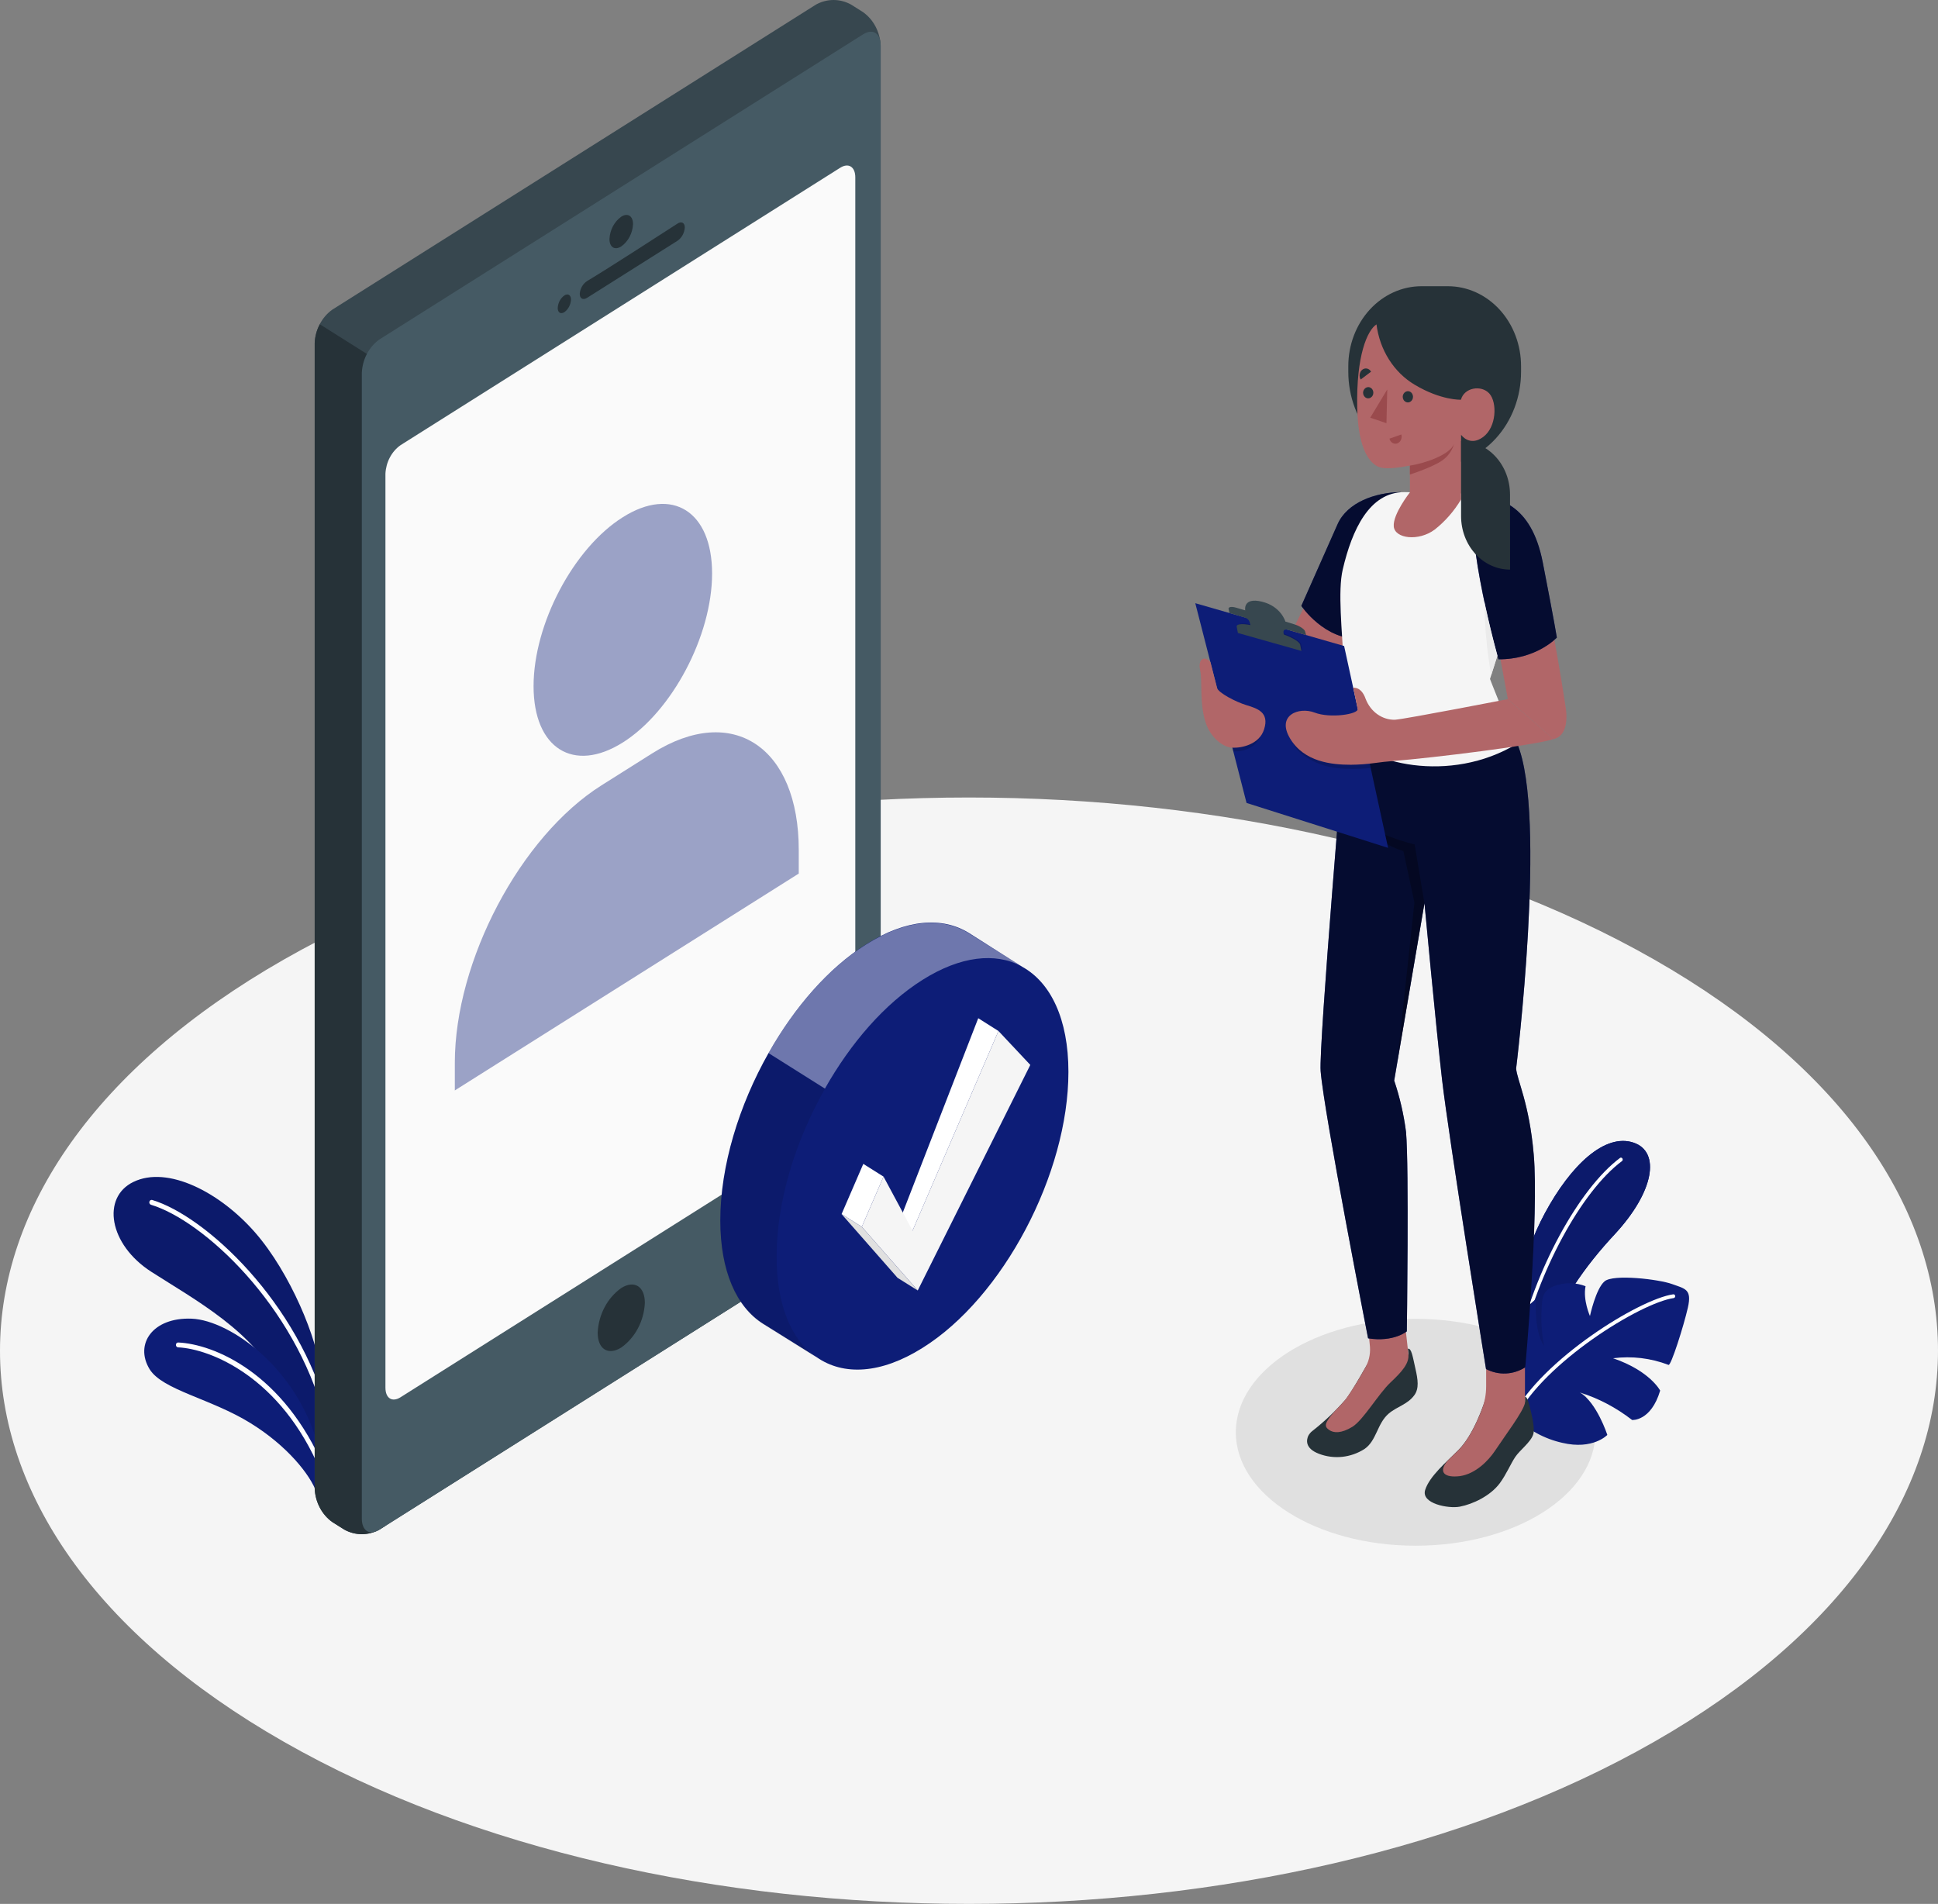<svg width="340" height="334" viewBox="0 0 340 334" fill="none" xmlns="http://www.w3.org/2000/svg">
<rect x="0" y="0" width="340" height="334" fill="#808080" stroke="none"/>
<path d="M49.793 305.556C116.18 343.481 223.822 343.481 290.21 305.556C356.597 267.631 356.597 206.226 290.21 168.335C223.822 130.444 116.18 130.41 49.793 168.335C-16.594 206.26 -16.602 267.673 49.793 305.556Z" fill="#F5F5F5"/>
<path d="M248.353 271.162C265.774 271.162 279.896 262.254 279.896 251.264C279.896 240.275 265.774 231.366 248.353 231.366C230.933 231.366 216.811 240.275 216.811 251.264C216.811 262.254 230.933 271.162 248.353 271.162Z" fill="#E0E0E0"/>
<path d="M56.227 240.873C55.756 235.024 50.919 223.284 44.756 216.222C38.592 209.159 29.42 204.423 23.403 207.347C17.795 210.061 19.084 218.303 26.535 223.099C33.987 227.894 45.049 233.802 48.906 242.997L56.304 254.02L56.227 240.873Z" fill="#0D1D77"/>
<path opacity="0.1" d="M56.227 240.873C55.756 235.024 50.919 223.284 44.756 216.222C38.592 209.159 29.42 204.423 23.403 207.347C17.795 210.061 19.084 218.303 26.535 223.099C33.987 227.894 45.049 233.802 48.906 242.997L56.304 254.02L56.227 240.873Z" fill="black"/>
<path d="M57.26 248.837C57.174 248.84 57.09 248.811 57.021 248.754C56.952 248.697 56.903 248.617 56.882 248.525C51.698 228.905 35.622 214.098 26.489 211.35C26.438 211.335 26.391 211.31 26.349 211.275C26.308 211.24 26.273 211.196 26.247 211.146C26.22 211.097 26.203 211.042 26.197 210.985C26.19 210.928 26.194 210.87 26.207 210.815C26.221 210.76 26.244 210.708 26.276 210.663C26.308 210.617 26.348 210.579 26.394 210.55C26.439 210.522 26.489 210.503 26.541 210.496C26.593 210.489 26.646 210.493 26.697 210.508C36 213.306 52.377 228.358 57.63 248.272C57.646 248.326 57.651 248.383 57.646 248.439C57.641 248.495 57.626 248.549 57.602 248.598C57.577 248.648 57.544 248.691 57.504 248.727C57.464 248.762 57.418 248.788 57.368 248.803L57.26 248.837Z" fill="white"/>
<path d="M55.556 261.875C54.43 258.673 50.326 253.599 43.985 249.68C37.042 245.357 28.51 243.873 26.242 240.19C23.566 235.783 26.798 231.063 33.625 231.333C40.452 231.603 53.126 240.536 56.242 255.512L55.556 261.875Z" fill="#0D1D77"/>
<path d="M56.59 258.302C56.513 258.302 56.438 258.279 56.374 258.234C56.309 258.189 56.258 258.125 56.227 258.049C49.284 241.488 36.834 236.625 31.241 236.364C31.189 236.362 31.139 236.349 31.092 236.325C31.045 236.301 31.002 236.268 30.967 236.226C30.932 236.185 30.905 236.136 30.887 236.083C30.869 236.03 30.861 235.974 30.863 235.917C30.864 235.861 30.875 235.805 30.897 235.754C30.918 235.702 30.949 235.656 30.987 235.618C31.026 235.58 31.071 235.552 31.12 235.533C31.169 235.515 31.22 235.508 31.272 235.513C37.443 235.791 49.786 240.78 56.944 257.695C56.984 257.798 56.987 257.914 56.951 258.019C56.915 258.124 56.844 258.21 56.752 258.259C56.701 258.285 56.645 258.3 56.59 258.302Z" fill="white"/>
<path d="M265.717 233.296C265.601 228.585 266.797 220.697 271.04 212.817C275.583 204.389 281.577 198.742 286.614 200.462C291.305 202.063 290.271 209.016 283.22 216.593C278.268 221.911 273.3 228.653 270.986 236.364L267.021 246.292L265.717 233.296Z" fill="#0D1D77"/>
<path d="M265.717 233.296C265.601 228.585 266.797 220.697 271.04 212.817C275.583 204.389 281.577 198.742 286.614 200.462C291.305 202.063 290.271 209.016 283.22 216.593C278.268 221.911 273.3 228.653 270.986 236.364L267.021 246.292L265.717 233.296Z" fill="#0D1D77"/>
<g opacity="0.1">
<path d="M265.717 233.296C265.601 228.585 266.797 220.697 271.04 212.817C275.583 204.389 281.577 198.742 286.614 200.462C291.305 202.063 290.271 209.016 283.22 216.593C278.268 221.911 273.3 228.653 270.986 236.364L267.021 246.292L265.717 233.296Z" fill="black"/>
</g>
<path d="M266.504 236.794C266.567 236.788 266.626 236.76 266.673 236.715C266.721 236.669 266.753 236.608 266.766 236.541C269.79 223.107 277.442 208.965 284.578 203.673C284.634 203.619 284.671 203.544 284.681 203.463C284.691 203.382 284.673 203.3 284.632 203.232C284.59 203.164 284.527 203.115 284.455 203.093C284.383 203.072 284.306 203.08 284.239 203.116C276.995 208.519 269.227 222.821 266.172 236.406C266.163 236.448 266.162 236.492 266.168 236.535C266.174 236.577 266.188 236.618 266.209 236.655C266.23 236.692 266.257 236.724 266.289 236.749C266.321 236.774 266.357 236.792 266.396 236.802C266.432 236.808 266.469 236.805 266.504 236.794Z" fill="white"/>
<path d="M265.679 248.525C268.059 250.833 270.954 252.414 274.071 253.11C279.471 254.4 281.986 251.728 281.986 251.728C281.986 251.728 280.15 246.039 277.165 244.278C280.45 245.309 283.551 246.942 286.337 249.107C286.337 249.107 289.638 249.377 291.258 243.949C291.258 243.949 289.476 240.494 282.997 238.277C286.278 237.85 289.605 238.248 292.724 239.44C293.148 239.659 295.378 232.647 296.118 229.394C296.859 226.141 295.64 226.091 293.333 225.256C291.027 224.422 283.043 223.47 281.5 224.784C279.957 226.099 278.939 230.869 278.939 230.869C278.939 230.869 277.682 228.054 278.168 225.636C276.558 225.017 274.814 224.949 273.169 225.442C270.477 226.284 270.569 227.692 270.454 229.79C270.329 231.901 270.479 234.021 270.901 236.086C270.901 236.086 269.173 234.24 269.458 227.886C269.458 227.886 265.709 230.987 264.12 233.785C262.531 236.583 262.5 244.025 265.679 248.525Z" fill="#0D1D77"/>
<path d="M265.655 248.862C265.712 248.866 265.769 248.852 265.82 248.822C265.87 248.793 265.912 248.748 265.94 248.694C270.854 239.052 287.74 228.577 293.634 227.717C293.673 227.711 293.711 227.696 293.746 227.674C293.78 227.652 293.81 227.623 293.834 227.588C293.858 227.553 293.876 227.513 293.886 227.471C293.896 227.429 293.898 227.385 293.892 227.342C293.887 227.299 293.873 227.257 293.853 227.22C293.833 227.182 293.806 227.149 293.774 227.123C293.742 227.097 293.706 227.078 293.667 227.067C293.629 227.056 293.589 227.054 293.549 227.06C287.563 227.902 270.407 238.572 265.408 248.365C265.369 248.442 265.359 248.533 265.381 248.618C265.403 248.704 265.454 248.776 265.524 248.82C265.564 248.846 265.609 248.86 265.655 248.862Z" fill="white"/>
<path d="M60.392 268.331L58.294 267.008C57.396 266.368 56.648 265.505 56.112 264.491C55.576 263.476 55.266 262.337 55.209 261.167V60.173C55.266 59.001 55.575 57.861 56.111 56.845C56.647 55.829 57.395 54.965 58.294 54.324L143.149 0.807C144.105 0.277 145.162 0 146.234 0C147.307 0 148.364 0.277 149.32 0.807L151.418 2.131C152.316 2.771 153.064 3.633 153.6 4.648C154.136 5.663 154.446 6.801 154.504 7.971V208.974C154.446 210.144 154.136 211.282 153.6 212.297C153.064 213.311 152.316 214.174 151.418 214.814L66.564 268.331C65.608 268.861 64.55 269.138 63.478 269.138C62.406 269.138 61.348 268.861 60.392 268.331Z" fill="#37474F"/>
<path d="M67.62 64.142L56.111 56.886C55.557 57.894 55.247 59.04 55.209 60.215V261.167C55.266 262.337 55.576 263.476 56.112 264.491C56.648 265.505 57.396 266.368 58.294 267.008L60.392 268.331C61.348 268.862 62.406 269.138 63.478 269.138C64.55 269.138 65.608 268.862 66.564 268.331L67.613 267.673L67.62 64.142Z" fill="#263238"/>
<path d="M63.478 65.389V266.409C63.478 268.567 64.859 269.435 66.564 268.356L151.418 214.839C152.316 214.199 153.064 213.337 153.6 212.322C154.136 211.307 154.446 210.169 154.504 208.999V7.971C154.504 5.822 153.123 4.954 151.418 6.024L66.564 59.549C65.664 60.188 64.916 61.05 64.38 62.065C63.843 63.08 63.535 64.219 63.478 65.389Z" fill="#455A64"/>
<path d="M70.266 78.099L147.407 29.428C148.865 28.509 150.053 29.259 150.053 31.114V191.452C150.003 192.455 149.737 193.431 149.278 194.301C148.818 195.171 148.177 195.91 147.407 196.458L70.266 245.121C68.8 246.048 67.62 245.298 67.62 243.435V83.105C67.668 82.101 67.933 81.124 68.393 80.254C68.853 79.384 69.495 78.645 70.266 78.099Z" fill="#FAFAFA"/>
<g opacity="0.4">
<path d="M109.268 90.732C117.916 85.279 124.928 89.704 124.928 100.609C124.928 111.515 117.916 124.797 109.268 130.25C100.621 135.702 93.609 131.286 93.609 120.372C93.609 109.458 100.621 96.168 109.268 90.732Z" fill="#0D1D77"/>
<path d="M140.132 149.094C140.132 131.168 128.615 123.204 114.406 132.171L105.519 137.776C91.31 146.734 79.793 168.537 79.793 186.463V191.292L140.132 153.249V149.094Z" fill="#0D1D77"/>
</g>
<path d="M108.991 38.016C110.132 37.291 111.058 37.881 111.058 39.322C111.02 40.106 110.813 40.869 110.453 41.548C110.094 42.228 109.593 42.805 108.991 43.233C107.849 43.958 106.923 43.368 106.923 41.926C106.962 41.143 107.169 40.38 107.528 39.7C107.887 39.021 108.388 38.444 108.991 38.016Z" fill="#263238"/>
<path d="M103.02 49.292C107.225 46.764 114.723 41.884 118.865 39.221C119.567 38.766 120.138 39.078 120.138 39.912C120.107 40.383 119.975 40.839 119.753 41.243C119.53 41.647 119.224 41.988 118.857 42.238L102.99 52.251C102.28 52.697 101.709 52.385 101.709 51.543C101.745 51.08 101.883 50.633 102.111 50.241C102.34 49.849 102.652 49.524 103.02 49.292Z" fill="#263238"/>
<path d="M99.009 51.829C99.649 51.425 100.174 51.754 100.174 52.563C100.151 53.003 100.034 53.432 99.832 53.814C99.629 54.196 99.347 54.521 99.009 54.762C98.369 55.167 97.844 54.838 97.844 54.029C97.867 53.588 97.984 53.16 98.186 52.777C98.389 52.395 98.671 52.071 99.009 51.829Z" fill="#263238"/>
<path d="M108.991 225.956C111.305 224.515 113.133 225.686 113.133 228.568C113.056 230.138 112.64 231.665 111.92 233.025C111.201 234.386 110.197 235.541 108.991 236.398C106.676 237.839 104.856 236.667 104.856 233.785C104.934 232.217 105.349 230.691 106.067 229.331C106.785 227.97 107.787 226.814 108.991 225.956Z" fill="#263238"/>
<path d="M179.351 169.608L170.048 163.708L169.948 163.649C165.319 160.8 158.978 161.213 151.951 165.655C145.379 169.793 139.377 176.695 134.857 184.693C129.634 193.896 126.371 204.558 126.371 214.106C126.371 223.014 129.225 229.276 133.838 232.201L143.288 238.1C147.955 241.353 154.535 241.058 161.848 236.457C175.972 227.641 187.443 205.906 187.443 188.031C187.443 178.76 184.327 172.363 179.351 169.608Z" fill="#0D1D77"/>
<path opacity="0.1" d="M143.087 238.05L133.83 232.268C129.202 229.344 126.363 223.082 126.363 214.174C126.363 204.617 129.649 193.947 134.849 184.761L144.738 190.989C139.508 200.2 136.253 210.836 136.253 220.377C136.214 228.88 138.829 234.974 143.087 238.05Z" fill="black"/>
<path opacity="0.4" d="M179.189 169.49C174.622 167.071 168.536 167.686 161.855 171.892C155.175 176.097 149.251 182.974 144.722 190.972L134.833 184.744C139.353 176.746 145.355 169.844 151.927 165.706C158.947 161.273 165.296 160.851 169.924 163.7L170.025 163.759L179.189 169.49Z" fill="white"/>
<path d="M175.17 180.867L171.622 178.625L157.729 214.401L160.097 215.893L175.17 180.867Z" fill="white"/>
<path d="M155.006 206.412L151.457 204.178L147.646 212.985L151.195 215.219L155.006 206.412Z" fill="white"/>
<path d="M161.007 226.385L151.195 215.219L155.006 206.412L160.097 215.893L175.17 180.867L180.755 186.817L161.007 226.385Z" fill="#F5F5F5"/>
<path d="M147.646 212.985L151.195 215.219L161.007 226.386L157.466 224.169L147.646 212.985Z" fill="#E0E0E0"/>
<path d="M251.701 81.773C255.719 81.773 259.573 80.029 262.414 76.925C265.255 73.821 266.852 69.611 266.852 65.221V64.243C266.853 62.401 266.521 60.577 265.877 58.874C265.232 57.172 264.287 55.625 263.095 54.322C261.903 53.019 260.487 51.985 258.929 51.279C257.371 50.574 255.702 50.211 254.015 50.211H249.387C245.98 50.211 242.714 51.69 240.305 54.321C237.896 56.953 236.543 60.522 236.543 64.243V65.221C236.543 67.395 236.935 69.549 237.697 71.557C238.459 73.566 239.575 75.391 240.983 76.928C242.391 78.465 244.062 79.684 245.901 80.516C247.74 81.347 249.711 81.774 251.701 81.773Z" fill="#263238"/>
<path d="M236.072 245.5C234.305 247.525 232.368 249.365 230.287 250.995C229.969 251.227 229.706 251.535 229.515 251.897C229.245 252.52 228.821 254.054 231.405 255.04C232.712 255.535 234.101 255.716 235.478 255.57C236.854 255.425 238.186 254.957 239.381 254.197C241.511 252.748 241.603 249.731 243.609 248.003C245.09 246.73 246.941 246.402 248.145 244.733C248.978 243.57 248.762 242.028 248.322 240.115C247.852 238.024 247.628 236.448 246.995 236.609L247.103 237.569C246.332 238.943 242.22 239.348 240.4 238.412C240.369 238.395 237.222 244.126 236.072 245.5Z" fill="#263238"/>
<path d="M234.275 247.447C234.892 246.831 235.494 246.191 236.072 245.5C237.283 243.782 238.399 241.987 239.412 240.123C240.111 238.993 240.44 237.639 240.346 236.28C240.199 234.83 239.837 231.13 239.837 231.13L246.316 230.625L247.088 237.569C247.242 239.145 246.054 240.544 243.94 242.533C241.827 244.522 239.158 249.149 237.245 250.312C235.332 251.475 233.974 251.433 233.156 250.835C232.339 250.236 232.223 249.747 234.275 247.447Z" fill="#B16668"/>
<path d="M260.718 246.132V245.061C260.34 246.317 258.559 251.686 255.851 254.383C253.706 256.523 250.775 258.993 250.027 261.386C249.279 263.78 254.108 264.698 256.113 264.311C258.427 263.864 261.467 262.414 263.11 260.215C264.259 258.664 265 256.844 265.825 255.605C266.651 254.366 268.548 253.026 268.996 251.61C269.243 250.835 268.949 249.141 268.602 247.708C268.255 246.275 267.947 244.944 267.538 245.061V245.904C266.566 246.736 265.363 247.18 264.128 247.16C263.133 247.177 260.711 246.958 260.718 246.132Z" fill="#263238"/>
<path d="M253.908 256.296C254.571 255.647 255.242 255.015 255.851 254.408C257.741 252.529 259.184 249.351 260.009 247.16C260.481 245.918 260.725 244.586 260.727 243.241V239.027H267.538V245.938V246.124C267.214 247.674 264.082 251.787 262.308 254.467C261.12 256.262 258.86 258.555 256.137 258.951C253.553 259.271 252.241 258.386 253.908 256.296Z" fill="#B16668"/>
<path d="M266.18 130.452C271.464 143.052 265.987 187.449 265.987 187.449C266.149 189.497 268.302 193.526 269.073 202.527C270.014 213.162 267.592 239.862 267.592 239.862C266.553 240.522 265.383 240.895 264.182 240.948C262.981 241.001 261.787 240.732 260.703 240.165C260.703 240.165 254.216 199.939 252.989 189.371C251.925 180.142 249.904 158.449 249.904 158.449L244.596 189.565C245.579 192.476 246.274 195.493 246.671 198.566C247.219 204.794 246.81 233.558 246.81 233.558C246.81 233.558 244.496 235.496 240.014 234.78C240.014 234.78 232.3 195.388 231.691 187.904C231.336 183.438 235.995 128.606 235.995 128.606L266.18 130.452Z" fill="#0D1D77"/>
<path opacity="0.6" d="M266.18 130.452C271.464 143.052 265.987 187.449 265.987 187.449C266.149 189.497 268.302 193.526 269.073 202.527C270.014 213.162 267.592 239.862 267.592 239.862C266.553 240.522 265.383 240.895 264.182 240.948C262.981 241.001 261.787 240.732 260.703 240.165C260.703 240.165 254.216 199.939 252.989 189.371C251.925 180.142 249.904 158.449 249.904 158.449L244.596 189.565C245.579 192.476 246.274 195.493 246.671 198.566C247.219 204.794 246.81 233.558 246.81 233.558C246.81 233.558 244.496 235.496 240.014 234.78C240.014 234.78 232.3 195.388 231.691 187.904C231.336 183.438 235.995 128.606 235.995 128.606L266.18 130.452Z" fill="black"/>
<path opacity="0.3" d="M249.896 158.449L248.183 148.142C248.183 148.142 240.924 146.498 237.638 143.085C237.638 143.085 241.086 147.779 246.216 149.313L248.145 158.323L245.113 186.471L249.896 158.449Z" fill="black"/>
<path d="M274.789 124.974C274.735 124.131 273.316 115.324 272.344 110.385L262.848 113.563L264.537 122.648L272.529 129.66C275.044 129.12 274.843 125.8 274.789 124.974Z" fill="#B16668"/>
<path d="M228.86 106.365L224.37 115.358L231.359 121.898L237.754 110.815L228.86 106.365Z" fill="#B16668"/>
<path d="M245.707 86.332C241.256 86.383 236.35 88.144 234.661 91.962C232.971 95.78 228.304 106.29 228.304 106.29C228.304 106.29 232.462 112.459 238.703 112.012L245.707 86.332Z" fill="#0D1D77"/>
<path opacity="0.6" d="M245.707 86.332C241.256 86.383 236.35 88.144 234.661 91.962C232.971 95.78 228.304 106.29 228.304 106.29C228.304 106.29 232.462 112.459 238.703 112.012L245.707 86.332Z" fill="black"/>
<path d="M254.918 86.501L258.628 86.67C262.655 87.723 264.113 90.749 265.802 94.651C267.041 97.664 267.157 101.086 266.126 104.191L261.405 119.108C261.405 119.108 263.611 124.94 266.18 130.452C254.339 137.675 239.551 133.874 235.987 128.606C235.841 127.485 236.041 122.454 235.756 116.723C235.455 110.605 234.684 103.702 235.563 99.927C237.199 92.915 240.253 86.332 246.363 86.332L254.918 86.501Z" fill="#F5F5F5"/>
<path d="M258.644 86.67C262.678 87.293 268.618 88.178 270.662 98.671C272.737 109.307 273.131 111.843 273.131 111.843C273.131 111.843 269.598 115.695 262.894 115.661C262.879 115.661 256.97 94.777 258.644 86.67Z" fill="#0D1D77"/>
<path opacity="0.6" d="M258.644 86.67C262.678 87.293 268.618 88.178 270.662 98.671C272.737 109.307 273.131 111.843 273.131 111.843C273.131 111.843 269.598 115.695 262.894 115.661C262.879 115.661 256.97 94.777 258.644 86.67Z" fill="black"/>
<path d="M262.701 115.012C261.93 112.223 261.159 109.037 260.426 105.615C260.457 109.917 260.858 114.206 261.621 118.426L262.701 115.012Z" fill="#EBEBEB"/>
<path d="M241.488 56.903C239.891 57.94 237.916 62.339 238.109 71.559C238.271 79.371 240.593 81.301 241.758 81.858C242.922 82.414 245.167 82.077 247.35 81.68V86.375C247.35 86.375 244.334 90.201 244.519 92.35C244.704 94.499 248.878 95.013 251.701 92.906C253.529 91.468 255.098 89.674 256.329 87.614V76.27C256.329 76.27 257.803 78.419 260.186 76.674C262.57 74.93 262.686 70.598 261.29 69.039C259.893 67.48 256.862 67.977 256.306 70.126C256.306 70.126 252.82 70.269 248.183 67.488C246.386 66.421 244.843 64.907 243.68 63.068C242.517 61.229 241.766 59.117 241.488 56.903Z" fill="#B16668"/>
<path d="M246.093 69.595C246.09 69.788 246.139 69.979 246.235 70.142C246.33 70.305 246.468 70.433 246.629 70.512C246.791 70.59 246.971 70.615 247.146 70.583C247.32 70.551 247.482 70.463 247.612 70.331C247.741 70.199 247.832 70.028 247.873 69.84C247.914 69.651 247.904 69.454 247.843 69.272C247.782 69.091 247.674 68.932 247.531 68.817C247.389 68.702 247.219 68.636 247.042 68.626C246.921 68.621 246.801 68.643 246.688 68.689C246.575 68.735 246.472 68.806 246.383 68.896C246.295 68.986 246.224 69.094 246.174 69.214C246.125 69.334 246.097 69.463 246.093 69.595Z" fill="#263238"/>
<path d="M245.854 76.219L243.763 76.953C243.799 77.107 243.863 77.252 243.951 77.379C244.039 77.506 244.15 77.612 244.277 77.691C244.404 77.77 244.544 77.82 244.689 77.838C244.834 77.855 244.981 77.841 245.121 77.795C245.407 77.689 245.644 77.465 245.781 77.17C245.918 76.876 245.944 76.534 245.854 76.219Z" fill="#9A4A4D"/>
<path d="M238.718 66.578L240.539 65.204C240.463 65.065 240.361 64.944 240.241 64.85C240.12 64.757 239.982 64.691 239.837 64.659C239.692 64.626 239.542 64.627 239.397 64.662C239.252 64.696 239.116 64.763 238.996 64.859C238.758 65.052 238.596 65.338 238.545 65.658C238.493 65.978 238.555 66.307 238.718 66.578Z" fill="#263238"/>
<path d="M239.135 68.887C239.134 69.08 239.184 69.27 239.281 69.432C239.377 69.594 239.515 69.721 239.677 69.798C239.839 69.876 240.018 69.899 240.192 69.866C240.367 69.833 240.528 69.744 240.657 69.612C240.785 69.479 240.875 69.308 240.916 69.12C240.956 68.932 240.945 68.735 240.884 68.554C240.823 68.373 240.715 68.215 240.573 68.1C240.43 67.986 240.26 67.919 240.084 67.91C239.84 67.905 239.604 68.005 239.427 68.187C239.25 68.37 239.145 68.621 239.135 68.887Z" fill="#263238"/>
<path d="M243.377 68.322L243.239 74.239L240.392 73.278L243.377 68.322Z" fill="#9A4A4D"/>
<path d="M247.35 81.68C249.664 81.352 254.378 79.868 255.118 77.821C254.823 78.856 254.244 79.768 253.46 80.433C252.048 81.756 247.35 83.248 247.35 83.248V81.68Z" fill="#9A4A4D"/>
<path d="M209.698 105.818L235.81 113.327L243.524 148.74L218.693 140.86L209.698 105.818Z" fill="#0D1D77"/>
<path opacity="0.15" d="M221.084 129.247C220.844 129.972 219.41 131.977 216.37 131.817L216 130.351L221.084 129.247Z" fill="black"/>
<path opacity="0.15" d="M226.923 130.351C227.039 131.295 228.813 133.048 231.814 134.135C235.231 135.382 240.469 134.725 240.469 134.725L239.999 132.963L226.923 130.351Z" fill="black"/>
<path opacity="0.15" d="M217.343 110.942C217.343 110.942 217.25 110.453 217.127 109.854C217.003 109.256 218.546 109.222 220.552 109.795L224.409 110.883C226.414 111.456 228.142 112.408 228.266 113.006L228.482 114.094L217.343 110.942Z" fill="black"/>
<path d="M215.537 106.837C215.46 106.458 216.077 106.365 216.918 106.618L218.461 107.073C218.461 107.073 218.006 104.722 221.385 105.548C224.763 106.374 225.504 109.037 225.504 109.037L227.132 109.543C228.034 109.821 228.844 110.385 228.952 110.731L229.145 111.405L215.692 107.537C215.692 107.537 215.607 107.208 215.537 106.837Z" fill="#37474F"/>
<path d="M217.389 108.009C218.623 108.338 219.132 108.515 219.317 109.442C219.526 110.504 219.611 111.279 219.611 111.279L225.566 112.964C225.566 112.964 225.28 111.624 225.188 111.102C225.095 110.579 225.296 110.259 226.245 110.537L226.322 110.124L216.988 107.562L217.389 108.009Z" fill="#37474F"/>
<path d="M217.18 111.043C217.18 111.043 217.088 110.554 216.964 109.955C216.841 109.357 218.384 109.332 220.389 109.896L224.247 110.992C226.252 111.557 227.98 112.509 228.104 113.107L228.32 114.195L217.18 111.043Z" fill="#37474F"/>
<path d="M272.529 129.66L264.53 122.648C264.53 122.648 246.849 126.087 244.766 126.263C243.667 126.296 242.585 125.965 241.661 125.314C240.738 124.663 240.016 123.722 239.59 122.614C238.819 120.381 237.407 120.659 237.407 120.659C237.407 120.659 238.016 123.482 238.178 124.384C238.34 125.286 233.396 126.07 230.634 125.008C227.872 123.946 223.869 125.471 226.345 129.576C228.821 133.68 233.642 134.16 236.983 134.16C238.383 134.149 239.782 134.048 241.171 133.857C242.251 133.705 243.331 133.587 244.419 133.503C251.308 132.964 269.443 130.722 272.529 129.66Z" fill="#B16668"/>
<path d="M212.359 116.167L213.516 120.684C213.74 121.527 216.771 123.128 218.692 123.71C220.613 124.291 222.711 124.966 221.778 127.924C220.945 130.629 217.782 131.244 216.178 131.168C214.573 131.093 212.367 129.415 211.503 126.71C210.392 123.255 210.986 119.563 210.546 117.549C210.107 115.535 211.395 114.962 212.359 116.167Z" fill="#B16668"/>
<path d="M264.923 99.927C263.795 99.928 262.678 99.686 261.635 99.215C260.592 98.744 259.645 98.053 258.847 97.182C258.049 96.311 257.416 95.277 256.984 94.138C256.552 92.999 256.33 91.779 256.33 90.546V77.374C258.606 77.376 260.789 78.365 262.398 80.124C264.008 81.882 264.913 84.267 264.915 86.754L264.923 99.927Z" fill="#263238"/>
</svg>
